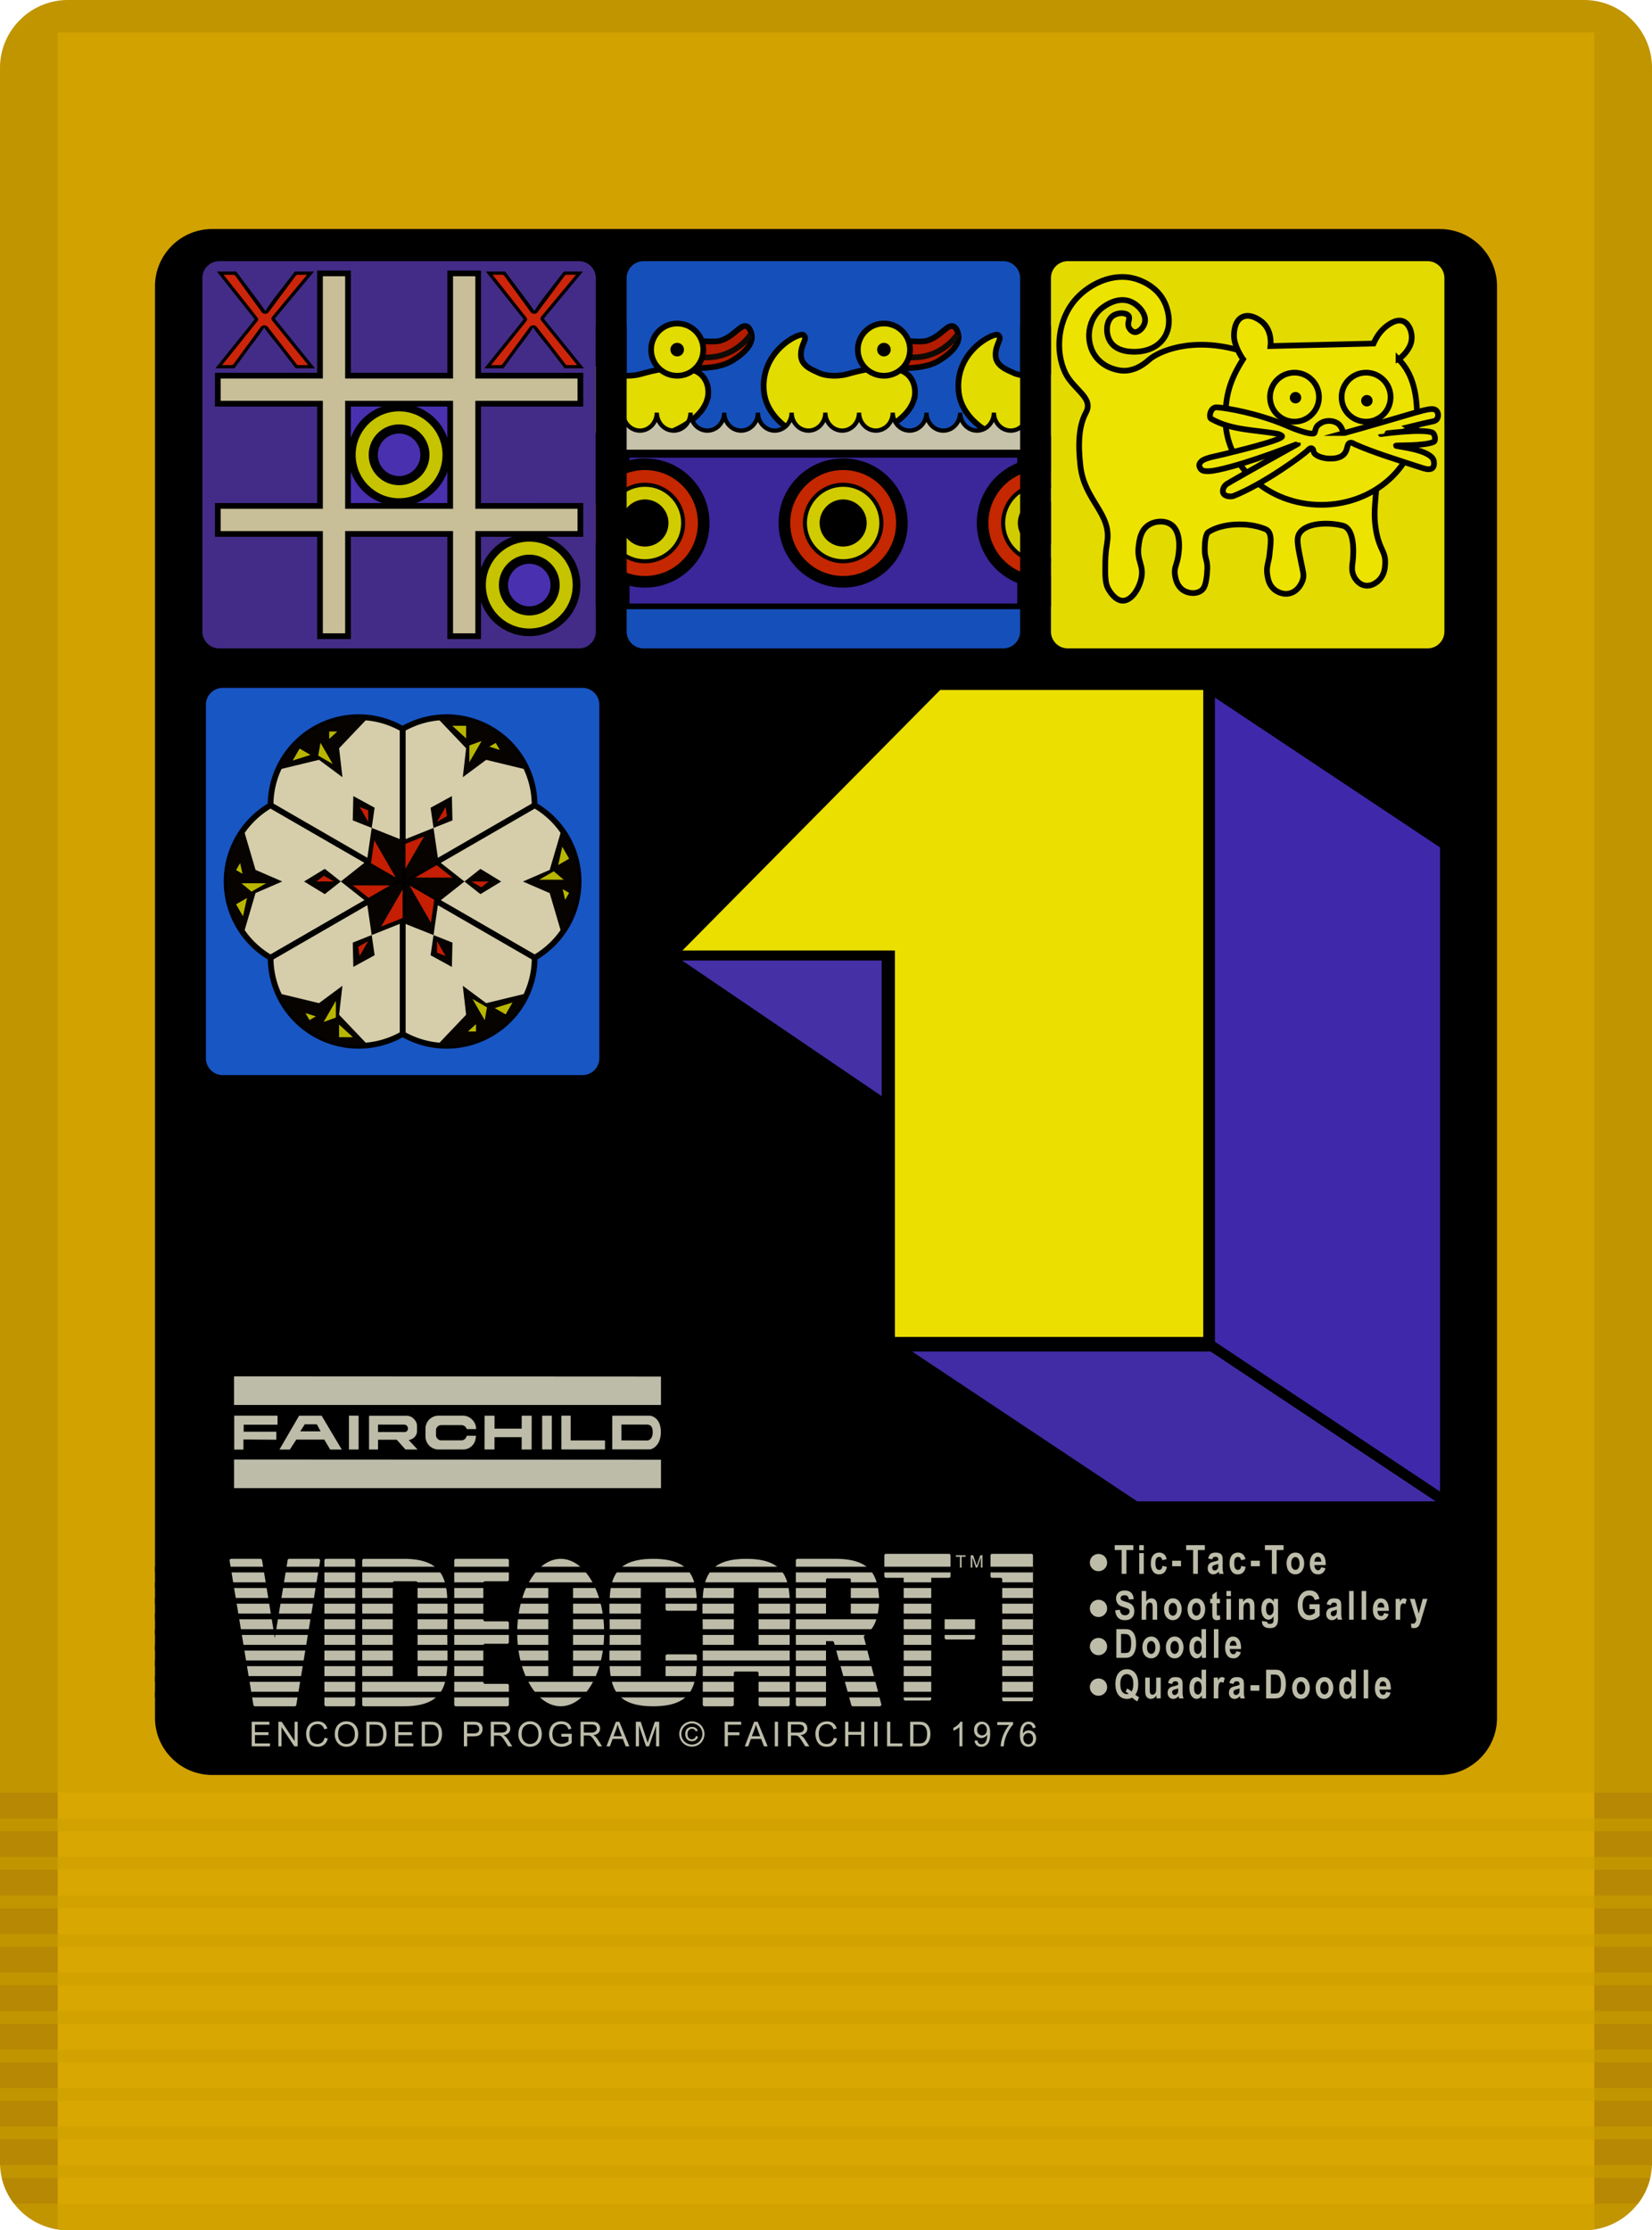 <svg xmlns="http://www.w3.org/2000/svg" viewBox="0 0 192.645 259.951"><path d="M1.642 256.851a7.956 7.956 0 0 0 4.88 2.975c.455.082.923.125 1.401.125h176.801c.478 0 .946-.043 1.401-.125 3.695-.665 6.522-3.909 6.522-7.78V7.904c0-4.347-3.565-7.904-7.922-7.904H7.922C3.565 0 0 3.557 0 7.904v244.143c0 .619.072 1.222.209 1.801a7.882 7.882 0 0 0 1.433 3.003z" fill="#c19500"/><path d="M184.519 259.951H8.127c-.476 0-.943-.043-1.397-.125V3.781h179.187v256.045a7.875 7.875 0 0 1-1.398.125z" fill="#d2a200"/><path d="M167.919 206.882H24.727c-3.659 0-6.652-2.994-6.652-6.652V33.347c0-3.659 2.994-6.652 6.652-6.652h143.192c3.659 0 6.652 2.994 6.652 6.652V200.23c0 3.659-2.994 6.652-6.652 6.652z"/><g fill="#d9a701"><path d="M6.729 208.94h179.187v3.003H6.729zM6.729 213.431h179.187v3.003H6.729zM6.729 217.922h179.187v3.003H6.729zM6.729 222.413h179.187v3.003H6.729zM6.729 226.903h179.187v3.003H6.729zM6.729 231.394h179.187v3.003H6.729zM6.729 235.885h179.187v3.003H6.729zM6.729 240.376h179.187v3.003H6.729zM6.729 244.867h179.187v3.003H6.729zM6.729 249.357h179.187v3.003H6.729zM6.729 253.848h179.187v3.003H6.729z"/></g><g fill="#b78804"><path d="M0 208.94h6.729v3.003H0zM0 213.431h6.729v3.003H0zM0 217.922h6.729v3.003H0zM0 222.413h6.729v3.003H0zM0 226.903h6.729v3.003H0zM0 231.394h6.729v3.003H0zM0 235.885h6.729v3.003H0zM0 240.376h6.729v3.003H0zM0 244.867h6.729v3.003H0zM0 249.357h6.729v3.003H0zM1.638 256.851h5.091v-3.003H.208a7.89 7.89 0 0 0 1.43 3.003zM185.916 208.94h6.729v3.003h-6.729zM185.916 213.431h6.729v3.003h-6.729zM185.916 217.922h6.729v3.003h-6.729zM185.916 222.413h6.729v3.003h-6.729zM185.916 226.903h6.729v3.003h-6.729zM185.916 231.394h6.729v3.003h-6.729zM185.916 235.885h6.729v3.003h-6.729zM185.916 240.376h6.729v3.003h-6.729zM185.916 244.867h6.729v3.003h-6.729zM185.916 249.357h6.729v3.003h-6.729zM191.007 256.851h-5.091v-3.003h6.521a7.89 7.89 0 0 1-1.43 3.003z"/></g><g fill="#bdbca9"><path d="M77.076 160.444v3.31H27.294v-3.337l49.782.027M28.387 167.777v1.178h-1.076l.003-3.955h5.051v1.057h-3.947l-.003.813h3.809v.935l-3.837-.028M40.694 168.946h1.125v-3.942h-1.125v3.942zM56.509 165.005l-.005 3.937h1.16l.005-1.431h3.165v1.436h1.16l.009-3.942h-1.165l-.005 1.513H57.67v-1.513h-1.161M65.463 165v3.942h5.089v-1.052h-4.005V165h-1.084M37.504 165.005h-2.622l-2.295 3.946h1.215l.75-1.16h3.265l.686 1.16h1.353l-2.352-3.946zm-2.49 1.824l.524-.822h1.408l.442.822h-2.374M47.484 167.831c.052 0-.049.005 0 0"/><path d="M47.659 167.845c.515-.072.967-.492.967-1.029v-.637c0-.591-.591-1.165-1.178-1.165h-4.413v3.933h1.049v-1.138h2.181l1.021 1.138h1.408l-1.035-1.102zm-.543-.93h-3.035v-.871h3.038c.25 0 .452.203.452.452 0 .252-.201.455-.455.419M55.525 166.567h-1.106a.64.64 0 0 0-.61-.465h-2.352a.613.613 0 0 0-.614.61v.555c0 .334.275.61.614.61h2.352a.616.616 0 0 0 .61-.533h1.075c0 .971-.668 1.603-1.517 1.603H51.15a1.527 1.527 0 0 1-1.535-1.517v-.912c0-.835.686-1.517 1.535-1.517h2.826c.849-.001 1.549.726 1.549 1.566M63.223 168.942h1.124v-3.933h-1.124v3.933zM75.812 165.005h-4.416v3.928h4.443s1.219-.244 1.224-2.018c.004-1.666-1.084-1.883-1.251-1.91zm-.316 2.889l-3.025-.009-.005-1.847H75.5c.271.05.605.099.614.889.005.949-.618.967-.618.967M77.08 170.138v3.31H27.297v-3.337l49.783.027"/></g><path fill="#4630a6" d="M79.541 111.95l23.275 15.808V111.95z"/><path fill="#ebdf00" d="M104.359 155.829h35.954V80.417h-30.671l-30.059 30.365h24.776z"/><path fill="#4028ab" d="M141.676 156.385V81.307l26.249 17.463v75.078z"/><path fill="#422ca5" d="M167.417 174.987l-26.25-17.462h-34.806l26.25 17.462z"/><path d="M67.93 125.308H25.97a1.966 1.966 0 0 1-1.96-1.96v-41.21c0-1.078.882-1.96 1.96-1.96h41.96c1.078 0 1.96.882 1.96 1.96v41.21a1.965 1.965 0 0 1-1.96 1.96z" fill="#1856c4"/><path d="M46.95 102.745l15.397-8.89a10.258 10.258 0 0 1 5.127 8.886c0 3.799-2.064 7.116-5.132 8.89l-15.392-8.886z" fill="#d6cdaa" stroke="#000" stroke-width=".667" stroke-miterlimit="10"/><path d="M65.489 108.808a10.212 10.212 0 0 0 1.984-6.067 10.21 10.21 0 0 0-1.983-6.064l-1.388 4.717-3.117 1.351 3.117 1.351 1.387 4.712z" fill="#060300"/><path fill="#b9b602" d="M65.097 100.82l.469-2.128.804 1.393zM62.879 102.534h2.858l-1.164-.978zM65.622 103.642l.275 1.245.47-.815z"/><path fill="#060300" d="M51.124 100.352l4.902 3.864 2.417-1.471-2.416-1.472-.002-.001-4.899 3.869-4.176-2.396 4.161-2.402"/><path fill="#c51e03" d="M50.636 100.617l2.12 1.671-5.006-.005zM56.133 103.416l.854-.671h-2.014z"/><path d="M46.95 102.743V84.964a10.257 10.257 0 0 1 10.259.003 10.26 10.26 0 0 1 5.133 8.89l-15.392 8.886z" fill="#d6cdaa" stroke="#000" stroke-width=".667" stroke-miterlimit="10"/><path d="M61.471 89.719a10.217 10.217 0 0 0-4.262-4.752 10.22 10.22 0 0 0-6.243-1.315l3.391 3.56-.389 3.375 2.729-2.024c-.001.001 4.773 1.156 4.774 1.156z" fill="#060300"/><path fill="#b9b602" d="M54.356 86.065l-1.608-1.47h1.608zM54.732 88.843l1.429-2.475-1.429.519zM57.063 87.021l1.216.385-.471-.815z"/><path fill="#060300" d="M46.965 97.932l5.797-2.313-.065-2.829-2.483 1.357-.002.001.901 6.177-4.163 2.418v-4.805"/><path fill="#c51e03" d="M46.95 98.487l2.507-1-2.507 4.333zM52.123 95.126l-.155-1.075-1.006 1.744z"/><path d="M46.95 102.745l15.397 8.89a10.255 10.255 0 0 1-5.132 8.883 10.259 10.259 0 0 1-10.265 0v-17.773z" fill="#d6cdaa" stroke="#000" stroke-width=".667" stroke-miterlimit="10"/><path d="M50.969 121.832c2.095.231 4.28-.18 6.246-1.315a10.203 10.203 0 0 0 4.26-4.75l-4.779 1.156-2.729-2.024.389 3.375-3.387 3.558z" fill="#060300"/><path fill="#b9b602" d="M57.691 117.498l2.077-.658-.804 1.394zM55.097 116.435l1.429 2.475.265-1.497zM55.51 119.364l-.942.86h.942z"/><path fill="#060300" d="M51.109 105.163l-.895 6.178 2.483 1.358.066-2.829v-.002l-5.8-2.309-.013-4.814 4.161 2.403"/><path fill="#c51e03" d="M50.636 104.873l-.387 2.671-2.499-4.337zM50.96 111.034l1.008.403-1.006-1.744z"/><path d="M46.95 102.74l-15.397 8.89a10.258 10.258 0 0 1-5.127-8.886c0-3.799 2.064-7.116 5.132-8.89l15.392 8.886z" fill="#d6cdaa" stroke="#000" stroke-width=".667" stroke-miterlimit="10"/><path d="M28.411 96.677a10.212 10.212 0 0 0-1.984 6.067c0 2.269.736 4.366 1.983 6.064l1.388-4.717 3.117-1.351-3.117-1.351-1.387-4.712z" fill="#060300"/><path fill="#b9b602" d="M28.803 104.665l-.469 2.128-.804-1.393zM31.021 102.951h-2.858l1.164.978zM28.278 101.843l-.275-1.245-.471.815z"/><path fill="#060300" d="M42.776 105.133l-4.902-3.864-2.417 1.471 2.416 1.472.002.001 4.899-3.869 4.176 2.396-4.161 2.403"/><path fill="#c51e03" d="M43.264 104.868l-2.12-1.671 5.006.005zM37.766 102.069l-.853.671h2.014z"/><g><path d="M46.95 102.742v17.779a10.257 10.257 0 0 1-10.259-.003 10.258 10.258 0 0 1-5.133-8.89l15.392-8.886z" fill="#d6cdaa" stroke="#000" stroke-width=".667" stroke-miterlimit="10"/><path d="M32.429 115.766a10.217 10.217 0 0 0 4.262 4.752 10.22 10.22 0 0 0 6.243 1.315l-3.391-3.56.389-3.375-2.729 2.024c.001-.001-4.773-1.156-4.774-1.156z" fill="#060300"/><path fill="#b9b602" d="M39.544 119.42l1.608 1.47h-1.608zM39.168 116.642l-1.429 2.475 1.429-.519zM36.837 118.464l-1.216-.385.471.815z"/><path fill="#060300" d="M46.935 107.553l-5.797 2.313.065 2.829 2.483-1.357.002-.001-.901-6.177 4.163-2.418v4.805"/><path fill="#c51e03" d="M46.95 106.998l-2.507 1 2.507-4.333zM41.777 110.359l.155 1.075 1.006-1.744z"/></g><g><path d="M46.95 102.74l-15.397-8.89a10.255 10.255 0 0 1 5.132-8.883 10.259 10.259 0 0 1 10.265 0v17.773z" fill="#d6cdaa" stroke="#000" stroke-width=".667" stroke-miterlimit="10"/><path d="M42.931 83.653c-2.095-.231-4.28.18-6.246 1.315a10.203 10.203 0 0 0-4.26 4.75l4.779-1.156 2.729 2.024-.389-3.375 3.387-3.558z" fill="#060300"/><path fill="#b9b602" d="M36.209 87.987l-2.077.658.804-1.393zM38.803 89.05l-1.429-2.475-.265 1.497zM38.39 86.121l.942-.86h-.942z"/><path fill="#060300" d="M42.791 100.322l.895-6.178-2.483-1.358-.066 2.829v.002l5.8 2.309.013 4.814-4.161-2.403"/><path fill="#c51e03" d="M43.264 100.612l.387-2.671 2.499 4.337zM42.939 94.451l-1.007-.403 1.006 1.744z"/></g><path d="M116.997 75.574h-41.96a1.966 1.966 0 0 1-1.96-1.96v-41.21c0-1.078.882-1.96 1.96-1.96h41.96c1.078 0 1.96.882 1.96 1.96v41.21c0 1.078-.882 1.96-1.96 1.96z" fill="#1550ba"/><g><path d="M106.583 46.576c.256-.856.137-2.006-.584-2.781-1.727-1.856-6.482-.385-7.174-.195-.902.248-2.34.316-3.337-.139-.855-.39-2.03-.834-2.086-2.002-.066-1.383.89-1.974.278-2.419-.448-.326-5.089 1.891-4.588 6.646.25 2.371 2.218 3.817 2.586 4.088 4.687 3.449 13.704.826 14.905-3.198z" fill="#e2dc00" stroke="#000" stroke-width=".667" stroke-miterlimit="10"/><path d="M105.137 42.873l.222-3.193c.355.068 2.051.203 2.642.056 1.611-.402 2.408-1.938 3.135-1.718.514.156.634 1.043.64 1.084.182 1.469-1.9 2.694-2.245 2.914-1.422.903-3.666.918-4.394.857z" fill="#b31c00" stroke="#020202" stroke-width=".667" stroke-miterlimit="10"/><path d="M105.221 41.515a5.9 5.9 0 0 0 1.912.11c2.57-.259 4.052-1.963 4.508-2.616" fill="none" stroke="#0f0a05" stroke-width=".667" stroke-miterlimit="10"/><circle cx="103.077" cy="40.751" r="3.045" fill="#e2dc00" stroke="#000" stroke-width=".667" stroke-miterlimit="10"/><circle cx="103.077" cy="40.751" r=".792"/></g><g><path d="M129.284 46.576c.256-.856.137-2.006-.584-2.781-1.727-1.856-6.482-.385-7.174-.195-.902.248-2.34.316-3.337-.139-.855-.39-2.03-.834-2.086-2.002-.066-1.383.89-1.974.278-2.419-.448-.326-5.089 1.891-4.588 6.646.25 2.371 2.219 3.817 2.586 4.088 4.687 3.449 13.704.826 14.905-3.198z" fill="#e2dc00" stroke="#000" stroke-width=".667" stroke-miterlimit="10"/><path d="M127.838 42.873l.222-3.193c.355.068 2.051.203 2.642.056 1.611-.402 2.408-1.938 3.135-1.718.514.156.634 1.043.64 1.084.182 1.469-1.9 2.694-2.245 2.914-1.422.903-3.666.918-4.394.857z" fill="#b31c00" stroke="#020202" stroke-width=".667" stroke-miterlimit="10"/><path d="M127.922 41.515a5.9 5.9 0 0 0 1.912.11c2.57-.259 4.052-1.963 4.508-2.616" fill="none" stroke="#0f0a05" stroke-width=".667" stroke-miterlimit="10"/><circle cx="125.778" cy="40.751" r="3.045" fill="#e2dc00" stroke="#000" stroke-width=".667" stroke-miterlimit="10"/><circle cx="125.778" cy="40.751" r=".792"/></g><g><path d="M82.475 46.576c.256-.856.137-2.006-.584-2.781-1.727-1.856-6.482-.385-7.174-.195-.902.248-2.34.316-3.337-.139-.855-.39-2.03-.834-2.086-2.002-.066-1.383.89-1.974.278-2.419-.448-.326-5.089 1.891-4.588 6.646.25 2.371 2.218 3.817 2.586 4.088 4.687 3.449 13.703.826 14.905-3.198z" fill="#e2dc00" stroke="#000" stroke-width=".667" stroke-miterlimit="10"/><path d="M81.029 42.873l.222-3.193c.355.068 2.051.203 2.642.056 1.611-.402 2.408-1.938 3.135-1.718.514.156.634 1.043.64 1.084.182 1.469-1.9 2.694-2.245 2.914-1.422.903-3.667.918-4.394.857z" fill="#b31c00" stroke="#020202" stroke-width=".667" stroke-miterlimit="10"/><path d="M81.113 41.515a5.9 5.9 0 0 0 1.912.11c2.57-.259 4.052-1.963 4.508-2.616" fill="none" stroke="#0f0a05" stroke-width=".667" stroke-miterlimit="10"/><circle cx="78.969" cy="40.751" r="3.045" fill="#e2dc00" stroke="#000" stroke-width=".667" stroke-miterlimit="10"/><circle cx="78.969" cy="40.751" r=".792"/></g><path d="M119.831 48.092c0 1.159-.88 2.099-1.965 2.099s-1.965-.94-1.966-2.099c0 1.159-.88 2.099-1.965 2.099s-1.965-.94-1.966-2.099c0 1.159-.88 2.099-1.965 2.099s-1.965-.94-1.966-2.099c0 1.159-.88 2.099-1.965 2.099s-1.965-.94-1.966-2.099c0 1.159-.88 2.099-1.965 2.099s-1.965-.94-1.966-2.099c0 1.159-.88 2.099-1.965 2.099s-1.965-.94-1.966-2.099c0 1.159-.88 2.099-1.965 2.099s-1.965-.94-1.966-2.099c0 1.159-.88 2.099-1.965 2.099s-1.965-.94-1.966-2.099c0 1.159-.88 2.099-1.965 2.099s-1.965-.94-1.966-2.099c0 1.159-.88 2.099-1.965 2.099s-1.965-.94-1.966-2.099c0 1.159-.88 2.099-1.965 2.099s-1.965-.94-1.965-2.099c0 1.159-.88 2.099-1.965 2.099s-1.965-.94-1.965-2.099v4.574h47.171v-4.574z" fill="#c7c3aa" stroke="#000" stroke-width=".5" stroke-miterlimit="10"/><path fill="#3b269a" stroke="#000" stroke-width=".667" stroke-miterlimit="10" d="M73.076 53.009h45.881v17.664H73.076z"/><g><circle cx="98.323" cy="60.959" r="7.529"/><circle cx="98.323" cy="60.959" r="6.174" fill="#c52700"/><circle cx="98.323" cy="60.959" r="4.692"/><circle cx="98.323" cy="60.959" r="4.223" fill="#d1cc00"/><circle cx="98.323" cy="60.959" r="2.745"/></g><g><circle cx="121.437" cy="60.959" r="7.529"/><circle cx="121.437" cy="60.959" r="6.174" fill="#c52700"/><circle cx="121.437" cy="60.959" r="4.692"/><circle cx="121.437" cy="60.959" r="4.223" fill="#d1cc00"/><circle cx="121.437" cy="60.959" r="2.745"/></g><g><circle cx="75.208" cy="60.959" r="7.529"/><circle cx="75.208" cy="60.959" r="6.174" fill="#c52700"/><circle cx="75.208" cy="60.959" r="4.692"/><circle cx="75.208" cy="60.959" r="4.223" fill="#d1cc00"/><circle cx="75.208" cy="60.959" r="2.745"/></g><g><path d="M67.519 75.574h-41.96a1.966 1.966 0 0 1-1.96-1.96v-41.21c0-1.078.882-1.96 1.96-1.96h41.96c1.078 0 1.96.882 1.96 1.96v41.21c0 1.078-.882 1.96-1.96 1.96z" fill="#432c88"/><path fill="#c8be97" stroke="#000" stroke-width=".667" stroke-miterlimit="10" d="M40.581 62.234h11.916v11.915h3.267V62.234h11.915v-3.267H55.764V47.051h11.915v-3.267H55.764V31.869h-3.267v11.915H40.581V31.869h-3.267v11.915H25.399v3.267h11.915v11.916H25.399v3.267h11.915v11.915h3.267z"/><path fill="#4930af" stroke="#000" stroke-width=".667" stroke-miterlimit="10" d="M40.581 47.051h11.916v11.916H40.581z"/><circle cx="46.539" cy="53.009" r="5.958"/><circle cx="46.539" cy="53.009" r="5.064" fill="#c6c300"/><circle cx="46.539" cy="53.009" r="3.545"/><circle cx="46.539" cy="53.009" r="2.481" fill="#4930af"/><circle cx="61.721" cy="68.191" r="5.958"/><circle cx="61.721" cy="68.191" r="5.064" fill="#c6c300"/><circle cx="61.721" cy="68.191" r="3.545"/><circle cx="61.721" cy="68.191" r="2.481" fill="#4930af"/><path d="M34.479 42.934l-1.918-2.496c-.781-.955-1.272-1.574-1.74-2.228h-.045c-.424.653-.848 1.256-1.629 2.245l-1.807 2.479h-2.23l4.595-5.712-4.417-5.578h2.253l1.985 2.646c.558.737.981 1.307 1.383 1.91h.067c.424-.67.803-1.189 1.361-1.91l2.052-2.646h2.231l-4.573 5.494 4.685 5.796h-2.253z"/><path d="M34.562 42.422L31.25 38.13a.54.54 0 0 0-.862.01l-3.138 4.276a.342.342 0 0 1-.276.14H25.9l4.118-5.119a.341.341 0 0 0 .002-.426l-3.95-4.988h1.108a.34.34 0 0 1 .276.141l3.051 4.199a.52.52 0 0 0 .837.005l3.13-4.207a.34.34 0 0 1 .274-.138h1.066l-4.076 4.897a.34.34 0 0 0-.003.433l4.206 5.203h-1.107a.346.346 0 0 1-.27-.134z" fill="#cc250b"/><g><path d="M65.845 42.934l-1.918-2.496c-.781-.955-1.272-1.574-1.74-2.228h-.045c-.424.653-.848 1.256-1.629 2.245l-1.807 2.479h-2.231l4.595-5.712-4.417-5.578h2.253l1.985 2.646c.558.737.981 1.307 1.383 1.91h.067c.424-.67.803-1.189 1.361-1.91l2.052-2.646h2.231l-4.573 5.494 4.685 5.796h-2.252z"/><path d="M65.929 42.422l-3.312-4.293a.54.54 0 0 0-.862.01l-3.138 4.276a.342.342 0 0 1-.276.14h-1.075l4.118-5.119a.341.341 0 0 0 .002-.426l-3.95-4.988h1.108a.34.34 0 0 1 .276.141l3.051 4.199a.52.52 0 0 0 .837.005l3.13-4.207a.34.34 0 0 1 .274-.138h1.066l-4.076 4.897a.34.34 0 0 0-.003.433l4.206 5.203h-1.107a.339.339 0 0 1-.269-.133z" fill="#cc250b"/></g></g><path d="M166.475 75.574h-41.96a1.966 1.966 0 0 1-1.96-1.96v-41.21c0-1.078.882-1.96 1.96-1.96h41.96c1.078 0 1.96.882 1.96 1.96v41.21c0 1.078-.882 1.96-1.96 1.96z" fill="#e3db00"/><path d="M69.479 37.996h3.597v32.676h-3.597zM118.957 37.996h3.597v32.676h-3.597z"/><path d="M160.556 56.539c-.069.391-.225 2.278-.249 2.912-.05 1.327.144 2.354.222 2.725.413 1.962 1.039 2.101 1.001 3.448-.013.461-.049 1.3-.667 1.946-.107.112-.811.848-1.724.667-.841-.166-1.22-.984-1.279-1.112-.3-.648-.165-1.237-.111-1.724.144-1.299.135-3.755-1.112-4.115-1.251-.362-4.227-.528-5.116.89-.399.636-.141 1.605.222 3.448.192.975.362 1.386.167 2.002-.031.096-.446 1.336-1.613 1.557-.921.174-1.624-.414-1.724-.501-.574-.496-.699-1.159-.779-1.613-.193-1.106.21-1.53.278-2.725.034-.6.426-2.285-.501-2.669-2.076-.862-5.045-.695-6.646.334-.405.261-.432 1.506-.437 1.979-.013 1.098.342 1.334.298 2.303-.086 1.874-.388 2.32-.723 2.558-.554.394-1.347.328-1.891.056-1.014-.508-1.139-1.724-1.168-2.002-.073-.712.166-.993.334-1.78.072-.337.599-2.971-.723-3.949-.74-.547-1.941-.489-2.725.056-.88.611-1.02 1.684-1.112 2.391-.232 1.776.595 2.192.334 3.67-.225 1.27-1.147 2.724-2.169 2.725-.879.001-1.516-1.074-1.613-1.223-.344-.535-.453-1.123-.445-2.447.007-1.215.011-1.822.222-3.114.556-3.395-2.64-4.838-3.114-8.898-.32-2.739-.153-4.783.639-6.243.946-1.742-1.465-2.657-2.419-4.658-1.179-2.472-.943-6.255 1.39-8.731 1.455-1.545 4.084-2.96 6.729-2.225.476.132 2.665.81 3.559 2.947.121.29.996 2.379-.222 4.06-.993 1.37-2.659 1.479-3.003 1.502-.405.027-2.411.158-3.226-1.224-.536-.91-.486-2.357.334-2.947.594-.429 1.578-.397 1.835 0 .23.353-.232.82.056 1.39.01.02.231.443.612.501.511.076 1.09-.54 1.223-1.112.218-.935-.683-2.043-1.668-2.447-1.725-.708-3.453.847-3.559.945-1.175 1.089-1.268 2.537-1.279 2.892-.016.487.031 1.678.89 2.725.768.935 1.756 1.232 2.113 1.335.163.047.601.169 1.112.167 1.505-.006 2.665-1.091 2.948-1.335 1.001-.861 4.866-2.697 10.594-1.001l15.905 15.664z" fill="#ede300" stroke="#000" stroke-width=".667" stroke-miterlimit="10"/><path d="M163.087 41.866c1.803 1.782 2.169 4.338 2.169 6.935 0 5.544-5.005 10.038-11.178 10.038-6.174 0-11.178-4.494-11.178-10.038 0-2.69.509-4.493 2.058-6.935-.215-.273-1.055-1.642-1.057-2.7-.001-.31-.003-1.73.959-2.211 1.063-.53 2.321.575 2.377.626 1.12 1.011.941 2.572.918 2.753l12.013-.292c.213-.471.682-1.436 1.627-2.106.525-.373 1.147-.709 1.752-.521.835.259 1.319 1.617.959 2.669-.327.952-1.238 1.708-1.419 1.782z" fill="#ede300" stroke="#000" stroke-width=".667" stroke-miterlimit="10"/><circle cx="159.303" cy="46.29" r="2.857" fill="#ede300" stroke="#000" stroke-width=".667" stroke-miterlimit="10"/><circle cx="150.954" cy="46.29" r="2.857" fill="#ede300" stroke="#000" stroke-width=".667" stroke-miterlimit="10"/><circle cx="151.074" cy="46.352" r=".667"/><circle cx="159.395" cy="46.707" r=".667"/><path d="M156.789 50.469c-.204.057-.236-.7-.751-1.084-.59-.441-1.438-.387-1.923-.118-.685.38-.633.609-.817 1.172-.11.338-1.737-.22-2.391-.471-.528-.202-1.223-.541-2.27-.915-3.36-1.2-6.382-1.582-6.786-1.577-.728.009-.914 1.166-.62 1.335 2.387 1.376 5.333 1.293 7.773 1.759.156.03.487.184.507.274.099.462-6.026 1.907-6.778 2.096-.646.162-1.38.305-1.585.365-.792.229-1.001.386-1.137.553-.237.291-.192.489-.01.782.286.462 1.407.26 2.127.104 3.74-.809 9.205-3.044 9.225-3.01.005.008-.32.181-1.102.616-3.701 2.054-7.043 3.96-7.195 4.066-.458.318-.51.851-.406 1.071.194.408.923.427 1.189.323 3.42-1.335 8.209-4.81 8.71-5.367.039-.043.284-.329.507-.139.081.069.099.223.125.334.118.505 1.117.798 1.835.813.337.007 1.285.027 1.773-.584.397-.497.259-1.124.626-1.251.233-.081.48.121.584.167 2.141.952 4.908 1.8 7.842 2.753.175.057.732.256 1.068.102.329-.151.355-.566.287-.915-.261-1.344-4.437-1.678-4.421-1.773.015-.087 3.239.063 4.4-.438.301-.13.16-.974-.153-1.098-1.21-.48-6 .175-5.999.181.001.006 4.57-1.199 6.09-1.481.056-.01.324-.096.429-.229.247-.313.218-.918-.172-1.126-.65-.348-2.128.361-10.581 2.71z" fill="#ede300" stroke="#000" stroke-width=".667" stroke-miterlimit="10"/><g fill="#bdbca9"><path d="M29.352 203.546v-2.866h2.064v.338H29.73v.878h1.579v.336H29.73v.976h1.753v.338h-2.131zM32.463 203.546v-2.866h.388l1.5 2.25v-2.25h.362v2.866h-.388l-1.5-2.252v2.252h-.362zM37.847 202.541l.378.096c-.079.312-.222.549-.427.712a1.173 1.173 0 0 1-.755.246c-.308 0-.558-.063-.751-.188a1.172 1.172 0 0 1-.44-.547 1.952 1.952 0 0 1-.151-.768c0-.298.057-.559.17-.781.114-.222.275-.391.485-.507.21-.115.44-.173.692-.173.286 0 .526.073.721.219.195.146.33.351.407.616l-.372.088c-.066-.209-.162-.36-.288-.456s-.284-.143-.475-.143a.924.924 0 0 0-.55.158.845.845 0 0 0-.311.425 1.72 1.72 0 0 0-.09.551c0 .244.035.457.106.638.071.182.181.318.33.408s.311.135.485.135a.805.805 0 0 0 .537-.184c.148-.122.247-.304.299-.545zM39.038 202.15c0-.476.127-.848.382-1.117.254-.269.583-.404.985-.404.264 0 .501.063.713.19s.373.303.484.529c.111.227.167.483.167.77 0 .291-.058.551-.175.78a1.199 1.199 0 0 1-.497.521 1.412 1.412 0 0 1-.693.177c-.269 0-.509-.065-.721-.196a1.25 1.25 0 0 1-.481-.534 1.616 1.616 0 0 1-.164-.716zm.389.006c0 .345.093.618.278.817a.91.91 0 0 0 .696.298c.284 0 .518-.1.702-.301s.276-.486.276-.854c0-.233-.039-.437-.118-.611a.906.906 0 0 0-.345-.404.93.93 0 0 0-.509-.144.965.965 0 0 0-.69.277c-.193.182-.29.49-.29.922zM42.718 203.546v-2.866h.983a2.4 2.4 0 0 1 .508.041.97.97 0 0 1 .419.205c.151.128.263.291.338.49.075.199.112.426.112.681 0 .218-.025.411-.076.579a1.425 1.425 0 0 1-.195.418c-.079.11-.166.197-.26.259a1.05 1.05 0 0 1-.341.144 1.917 1.917 0 0 1-.459.049h-1.029zm.378-.339h.61c.188 0 .336-.018.443-.053a.633.633 0 0 0 .256-.149.903.903 0 0 0 .209-.362c.05-.152.075-.336.075-.553 0-.3-.049-.53-.147-.691a.743.743 0 0 0-.357-.324c-.101-.039-.264-.059-.489-.059h-.6v2.191zM46.068 203.546v-2.866h2.064v.338h-1.686v.878h1.579v.336h-1.579v.976h1.753v.338h-2.131zM49.183 203.546v-2.866h.983a2.4 2.4 0 0 1 .508.041.97.97 0 0 1 .419.205c.151.128.263.291.338.49s.112.426.112.681c0 .218-.025.411-.076.579a1.425 1.425 0 0 1-.195.418c-.079.11-.166.197-.26.259a1.05 1.05 0 0 1-.341.144 1.917 1.917 0 0 1-.459.049h-1.029zm.378-.339h.61c.188 0 .336-.018.443-.053a.633.633 0 0 0 .256-.149.903.903 0 0 0 .209-.362c.05-.152.075-.336.075-.553 0-.3-.049-.53-.147-.691a.743.743 0 0 0-.357-.324c-.101-.039-.264-.059-.489-.059h-.6v2.191zM54.097 203.546v-2.866h1.077c.19 0 .334.009.434.027.14.023.258.068.352.134.095.066.171.158.229.276s.087.249.087.391c0 .244-.077.45-.232.619-.154.169-.434.253-.837.253h-.732v1.165h-.378zm.378-1.504h.738c.244 0 .417-.046.52-.137a.487.487 0 0 0 .154-.385c0-.12-.03-.222-.091-.308a.422.422 0 0 0-.239-.169 1.612 1.612 0 0 0-.352-.025h-.73v1.024zM57.226 203.546v-2.866h1.266c.254 0 .448.026.58.077.132.052.238.143.317.273s.119.274.119.432c0 .203-.066.375-.197.514s-.334.228-.608.266c.1.048.176.096.228.143.11.102.215.229.314.381l.497.78h-.475l-.378-.596a5.1 5.1 0 0 0-.273-.395.86.86 0 0 0-.192-.192.567.567 0 0 0-.172-.076 1.135 1.135 0 0 0-.21-.014h-.438v1.273h-.378zm.378-1.602h.812c.173 0 .308-.018.405-.054a.43.43 0 0 0 .222-.172.46.46 0 0 0 .076-.257.426.426 0 0 0-.147-.334c-.098-.087-.253-.131-.464-.131h-.904v.948zM60.448 202.15c0-.476.127-.848.382-1.117.254-.269.583-.404.985-.404.264 0 .501.063.713.19s.373.303.484.529c.111.227.167.483.167.77 0 .291-.058.551-.175.78a1.199 1.199 0 0 1-.497.521 1.412 1.412 0 0 1-.693.177c-.269 0-.509-.065-.721-.196a1.25 1.25 0 0 1-.481-.534 1.616 1.616 0 0 1-.164-.716zm.389.006c0 .345.092.618.278.817s.417.298.696.298c.284 0 .518-.1.702-.301s.276-.486.276-.854c0-.233-.039-.437-.118-.611a.906.906 0 0 0-.345-.404.93.93 0 0 0-.509-.144c-.267 0-.498.093-.69.277s-.29.49-.29.922zM65.463 202.421v-.336l1.209-.002v1.064a2.105 2.105 0 0 1-.574.335c-.197.075-.4.113-.608.113-.28 0-.535-.06-.764-.181-.229-.121-.402-.295-.519-.523s-.175-.483-.175-.764c0-.279.058-.539.174-.781s.283-.422.501-.539.469-.176.754-.176c.206 0 .393.034.56.101.167.067.298.16.392.28s.167.276.216.469l-.341.094a1.051 1.051 0 0 0-.16-.344.665.665 0 0 0-.273-.201.998.998 0 0 0-.393-.075c-.173 0-.322.027-.448.079a.838.838 0 0 0-.305.209 1.013 1.013 0 0 0-.18.283 1.5 1.5 0 0 0-.109.577c0 .255.044.469.131.641a.84.84 0 0 0 .383.383c.167.083.345.125.534.125.164 0 .323-.031.479-.095a1.21 1.21 0 0 0 .354-.202v-.534h-.838zM67.698 203.546v-2.866h1.266c.254 0 .448.026.58.077.132.052.238.143.317.273s.119.274.119.432c0 .203-.066.375-.197.514s-.334.228-.608.266c.1.048.176.096.228.143.11.102.215.229.314.381l.497.78h-.475l-.378-.596a5.1 5.1 0 0 0-.273-.395.86.86 0 0 0-.192-.192.567.567 0 0 0-.172-.076 1.135 1.135 0 0 0-.21-.014h-.438v1.273h-.378zm.378-1.602h.812c.173 0 .308-.018.405-.054a.43.43 0 0 0 .222-.172.46.46 0 0 0 .076-.257.426.426 0 0 0-.147-.334c-.098-.087-.253-.131-.464-.131h-.904v.948zM70.722 203.546l1.096-2.866h.407l1.168 2.866h-.43l-.333-.868h-1.194l-.314.868h-.4zm.823-1.177h.968l-.298-.794a8.25 8.25 0 0 1-.203-.594 3.63 3.63 0 0 1-.154.547l-.313.841zM74.146 203.546v-2.866h.569l.676 2.029c.062.189.108.33.136.424.032-.104.083-.257.152-.459l.684-1.994h.508v2.866h-.364v-2.399l-.83 2.399h-.341l-.826-2.44v2.44h-.364zM80.682 200.631c.247 0 .488.063.722.191.235.126.418.309.549.545.131.237.197.484.197.74a1.5 1.5 0 0 1-.194.733c-.129.235-.31.417-.543.547a1.48 1.48 0 0 1-1.462 0 1.376 1.376 0 0 1-.544-.547 1.493 1.493 0 0 1-.195-.733c0-.257.066-.503.198-.74.132-.236.315-.418.55-.545.235-.128.476-.191.722-.191zm0 .244c-.206 0-.407.053-.603.159a1.15 1.15 0 0 0-.459.456 1.25 1.25 0 0 0-.166.617c0 .212.054.416.163.611.108.195.26.347.455.455a1.223 1.223 0 0 0 1.22 0c.195-.108.346-.26.454-.455.108-.195.162-.399.162-.611 0-.214-.055-.42-.165-.617a1.138 1.138 0 0 0-.459-.456 1.252 1.252 0 0 0-.602-.159zm.471 1.47l.24.07a.675.675 0 0 1-.248.39.73.73 0 0 1-.461.146c-.229 0-.414-.074-.557-.223s-.214-.355-.214-.618c0-.172.032-.322.097-.448a.651.651 0 0 1 .278-.288.861.861 0 0 1 .412-.096c.173 0 .316.042.43.124a.624.624 0 0 1 .234.338l-.232.057a.478.478 0 0 0-.172-.222.47.47 0 0 0-.268-.077.476.476 0 0 0-.369.16c-.097.107-.145.26-.145.459s.046.351.137.453c.092.102.21.153.355.153a.492.492 0 0 0 .308-.102.475.475 0 0 0 .175-.276zM84.505 203.546v-2.866h1.926v.338h-1.548v.888h1.34v.338h-1.34v1.302h-.378zM86.851 203.546l1.096-2.866h.407l1.168 2.866h-.43l-.333-.868h-1.194l-.314.868h-.4zm.824-1.177h.968l-.298-.794a8.25 8.25 0 0 1-.203-.594 3.63 3.63 0 0 1-.154.547l-.313.841zM90.351 203.546v-2.866h.378v2.866h-.378zM91.864 203.546v-2.866h1.266c.254 0 .448.026.58.077a.64.64 0 0 1 .317.273c.079.13.119.274.119.432a.723.723 0 0 1-.197.514c-.131.139-.334.228-.608.266.1.048.176.096.228.143.11.102.215.229.314.381l.497.78h-.475l-.378-.596a5.1 5.1 0 0 0-.273-.395c-.071-.091-.135-.155-.192-.192s-.114-.062-.172-.076a1.135 1.135 0 0 0-.21-.014h-.438v1.273h-.378zm.378-1.602h.812c.173 0 .308-.018.405-.054a.43.43 0 0 0 .222-.172.46.46 0 0 0 .076-.257.426.426 0 0 0-.147-.334c-.098-.087-.253-.131-.464-.131h-.904v.948zM97.237 202.541l.378.096c-.079.312-.221.549-.427.712a1.175 1.175 0 0 1-.755.246c-.307 0-.558-.063-.75-.188s-.339-.308-.44-.547-.151-.495-.151-.768c0-.298.057-.559.17-.781.114-.222.275-.391.485-.507.21-.115.44-.173.692-.173.286 0 .526.073.721.219.195.146.33.351.407.616l-.372.088c-.066-.209-.162-.36-.288-.456a.766.766 0 0 0-.475-.143c-.219 0-.402.053-.55.158s-.251.248-.311.425a1.72 1.72 0 0 0-.09.551c0 .244.035.457.106.638.071.182.181.318.33.408s.311.135.485.135a.805.805 0 0 0 .537-.184c.147-.122.246-.304.298-.545zM98.555 203.546v-2.866h.378v1.177h1.484v-1.177h.378v2.866h-.378v-1.351h-1.484v1.351h-.378zM101.95 203.546v-2.866h.378v2.866h-.378zM103.441 203.546v-2.866h.378v2.528h1.406v.338h-1.784zM106.138 203.546v-2.866h.983a2.4 2.4 0 0 1 .508.041.97.97 0 0 1 .419.205c.151.128.263.291.338.49.074.199.112.426.112.681 0 .218-.025.411-.076.579a1.425 1.425 0 0 1-.195.418c-.079.11-.166.197-.26.259a1.054 1.054 0 0 1-.34.144 1.923 1.923 0 0 1-.459.049h-1.03zm.378-.339h.61c.188 0 .336-.018.443-.053a.64.64 0 0 0 .256-.149.903.903 0 0 0 .209-.362c.05-.152.075-.336.075-.553 0-.3-.049-.53-.147-.691a.745.745 0 0 0-.358-.324c-.101-.039-.264-.059-.489-.059h-.6v2.191zM112.229 203.546h-.351v-2.243a1.752 1.752 0 0 1-.332.242c-.138.081-.26.141-.369.182v-.34c.196-.093.367-.205.514-.336a1.32 1.32 0 0 0 .312-.383h.226v2.878zM113.642 202.883l.337-.031c.029.159.083.274.164.346.08.072.184.108.31.108a.535.535 0 0 0 .283-.074.604.604 0 0 0 .2-.199c.052-.082.095-.194.13-.335.035-.141.053-.284.053-.43l-.002-.07a.794.794 0 0 1-.288.272.775.775 0 0 1-.394.105c-.236 0-.436-.086-.6-.258s-.245-.399-.245-.68c0-.291.085-.525.256-.702a.852.852 0 0 1 .641-.266c.186 0 .356.05.509.151.154.1.271.243.351.429.08.185.12.454.12.806 0 .366-.04.658-.119.875a1.027 1.027 0 0 1-.353.495.916.916 0 0 1-.55.17.795.795 0 0 1-.547-.187c-.142-.124-.227-.3-.256-.525zm1.436-1.265c0-.202-.054-.362-.16-.481a.503.503 0 0 0-.387-.178.533.533 0 0 0-.407.192.71.71 0 0 0-.173.497c0 .182.055.331.165.445a.54.54 0 0 0 .406.171.523.523 0 0 0 .401-.171c.102-.115.155-.273.155-.475zM116.294 201.055v-.338h1.848v.274a3.869 3.869 0 0 0-.54.774 4.685 4.685 0 0 0-.414.993c-.07.24-.115.502-.134.788h-.36c.004-.225.048-.498.132-.817.084-.319.205-.627.364-.924.157-.296.325-.546.503-.749h-1.399zM120.77 201.381l-.349.027a.661.661 0 0 0-.132-.301.466.466 0 0 0-.351-.151.476.476 0 0 0-.294.094.81.81 0 0 0-.261.354c-.064.155-.097.376-.099.663a.807.807 0 0 1 .694-.381c.234 0 .432.087.597.259.164.173.246.396.246.67 0 .18-.039.347-.116.502a.853.853 0 0 1-.318.355.868.868 0 0 1-.46.123.898.898 0 0 1-.715-.324c-.184-.215-.277-.571-.277-1.066 0-.554.102-.957.306-1.208a.877.877 0 0 1 .719-.328c.225 0 .408.063.552.19a.802.802 0 0 1 .258.522zm-1.431 1.236a.81.81 0 0 0 .077.348.57.57 0 0 0 .216.254.536.536 0 0 0 .29.087c.148 0 .275-.06.382-.18s.16-.283.16-.489c0-.198-.053-.354-.158-.469a.521.521 0 0 0-.397-.171.54.54 0 0 0-.403.171.615.615 0 0 0-.167.449z"/></g><g fill="#bdbca9"><path d="M34.554 198.712l2.772-16.797a.195.195 0 0 0-.191-.226h-3.402a.193.193 0 0 0-.191.162l-1.496 9.097h.009l-1.496-9.097a.193.193 0 0 0-.191-.162h-3.402a.193.193 0 0 0-.191.226l2.772 16.797a.193.193 0 0 0 .191.162h4.625a.195.195 0 0 0 .191-.162zM41.22 198.874h-3.191a.198.198 0 0 1-.198-.198v-16.789c0-.109.089-.198.198-.198h3.191c.109 0 .198.089.198.198v16.789a.198.198 0 0 1-.198.198zM56.364 198.874h-3.2a.192.192 0 0 1-.193-.193v-16.799c0-.107.086-.193.193-.193h5.982c.107 0 .193.086.193.193v2.228a.192.192 0 0 1-.193.193h-2.59a.192.192 0 0 0-.193.193v4.286c0 .107.086.193.193.193h2.59c.107 0 .193.086.193.193v2.228a.192.192 0 0 1-.193.193h-2.59a.192.192 0 0 0-.193.193v4.286c0 .107.086.193.193.193h2.59c.107 0 .193.086.193.193v2.228a.192.192 0 0 1-.193.193h-2.782z"/><ellipse cx="65.383" cy="190.282" rx="5.068" ry="8.592"/><path d="M77.806 192.826h3.268c.106 0 .193.088.193.194.004 3.403-.455 5.854-5.099 5.854-5.819 0-5.068-3.847-5.068-8.592s-.751-8.592 5.068-8.592c4.645 0 5.103 2.451 5.099 5.854a.195.195 0 0 1-.193.194h-3.268a.192.192 0 0 1-.192-.192v-2.688a.192.192 0 0 0-.192-.192h-2.508a.192.192 0 0 0-.192.192v10.85c0 .106.086.192.192.192h2.508a.192.192 0 0 0 .192-.192v-2.688c0-.108.086-.194.192-.194zM82.143 198.874h3.236a.193.193 0 0 0 .193-.193v-3.66c0-.106.086-.193.193-.193h2.506c.106 0 .193.086.193.193v3.66c0 .107.086.193.193.193h3.236a.193.193 0 0 0 .193-.193v-8.399c0-4.745.751-8.592-5.068-8.592s-5.068 3.847-5.068 8.592v8.399c0 .107.087.193.193.193zM108.592 183.9v14.108a.198.198 0 0 1-.198.198h-2.815a.198.198 0 0 1-.198-.198V183.9h-2.054a.198.198 0 0 1-.198-.198v-2.398c0-.109.089-.198.198-.198h7.32c.109 0 .198.089.198.198v2.398a.198.198 0 0 1-.198.198h-2.055zM42.239 181.884v16.795c0 .107.087.195.195.195h4.655c5.819 0 5.068-3.847 5.068-8.592s.751-8.592-5.068-8.592h-4.655a.194.194 0 0 0-.195.194zM99.463 198.874h3.111c.13 0 .224-.122.192-.248l-2.024-7.809a.195.195 0 0 1 .086-.211c1.278-.826 1.622-2.271 1.696-4.067v-.023c-.118-2.858-.919-4.827-5.081-4.827h-4.439a.198.198 0 0 0-.198.198v16.788c0 .109.089.198.198.198h3.121a.198.198 0 0 0 .198-.198v-7.393h.739c.089 0 .167.059.191.145l2.019 7.301a.197.197 0 0 0 .191.146zM116.872 181.106h-1.175a.187.187 0 0 0-.187.187v2.42c0 .103.084.187.187.187h.988c.103 0 .187.084.187.187v14.016c0 .103.084.187.187.187h3.213a.187.187 0 0 0 .187-.187v-16.81a.187.187 0 0 0-.187-.187h-3.4zM113.512 191.088h-3.166a.189.189 0 0 1-.189-.189v-2.485c0-.105.085-.189.189-.189h3.166c.105 0 .189.085.189.189v2.485a.188.188 0 0 1-.189.189z"/></g><g><path d="M66.631 195.899h-2.496a.198.198 0 0 1-.198-.198v-10.838c0-.109.089-.198.198-.198h2.496c.109 0 .198.089.198.198v10.838a.198.198 0 0 1-.198.198zM88.272 191.825h-2.508a.192.192 0 0 1-.192-.192v-6.777c0-.106.086-.192.192-.192h2.508c.106 0 .192.086.192.192v6.777a.192.192 0 0 1-.192.192zM48.501 195.537h-2.507a.193.193 0 0 1-.193-.193v-10.849c0-.106.086-.193.193-.193h2.507c.106 0 .193.086.193.193v10.849a.192.192 0 0 1-.193.193zM99.066 188.245h-2.595a.148.148 0 0 1-.148-.148v-3.979c0-.082.066-.148.148-.148h2.595c.082 0 .148.066.148.148v3.979a.147.147 0 0 1-.148.148z"/></g><g fill="none" stroke="#000" stroke-width=".667" stroke-miterlimit="10"><path d="M120.46 182.94H18.075M120.46 184.762H18.075M120.46 186.583H18.075M120.46 188.404H18.075M120.46 190.226H18.075M120.46 192.047H18.075M120.46 193.868H18.075M120.46 195.69H18.075M120.46 197.511H18.075"/></g><g fill="#bdbca9"><path d="M111.941 182.711v-1.264h-.472v-.169h1.136v.169h-.474v1.264h-.19zM113.201 182.711v-1.433h.285l.34 1.015.068.212c.016-.052.042-.129.076-.23l.343-.997h.255v1.433h-.183v-1.199l-.416 1.199h-.171l-.414-1.22v1.22h-.183z"/></g><g fill="#bdbca9"><path d="M128.1 181.119c.167 0 .331.044.493.13a.923.923 0 0 1 .376.372c.09.161.135.328.135.502 0 .278-.098.516-.295.712s-.433.294-.709.294c-.278 0-.516-.098-.712-.294s-.295-.433-.295-.712c0-.175.045-.343.135-.503a.926.926 0 0 1 .376-.371c.162-.087.327-.13.496-.13zM130.803 183.441v-2.778h-.815v-.566h2.179v.566h-.812v2.778h-.552zM132.853 180.69v-.593h.527v.593h-.527zm0 2.751v-2.422h.527v2.422h-.527zM136.049 181.732l-.517.115c-.038-.254-.158-.381-.36-.381a.369.369 0 0 0-.314.165c-.08.109-.119.295-.119.556 0 .288.04.492.119.611.08.119.186.179.318.179a.322.322 0 0 0 .245-.102c.064-.068.109-.187.137-.359l.518.108c-.107.584-.413.876-.92.876-.324 0-.564-.124-.721-.37a1.636 1.636 0 0 1-.235-.892c0-.416.089-.733.266-.95a.857.857 0 0 1 .698-.325.86.86 0 0 1 .57.184c.146.122.252.318.315.585zM136.688 182.549v-.641h1.034v.641h-1.034zM139.136 183.441v-2.778h-.814v-.566h2.178v.566h-.812v2.778h-.552zM141.365 181.755l-.477-.106c.058-.244.153-.42.286-.528.134-.107.325-.16.574-.16.222 0 .392.031.508.093a.552.552 0 0 1 .251.255c.05.107.076.302.076.585l-.005.749c0 .21.008.367.025.469.017.103.048.212.094.328h-.52l-.068-.265a.98.98 0 0 1-.289.24.694.694 0 0 1-.327.081.62.62 0 0 1-.474-.196c-.123-.13-.185-.304-.185-.52a.79.79 0 0 1 .076-.358.613.613 0 0 1 .212-.244c.091-.061.237-.115.438-.162a2.45 2.45 0 0 0 .509-.158.778.778 0 0 0-.029-.265.223.223 0 0 0-.105-.103.47.47 0 0 0-.216-.04.347.347 0 0 0-.222.064c-.055.044-.099.124-.132.241zm.702.522a2.792 2.792 0 0 1-.313.096c-.162.043-.269.091-.319.142a.278.278 0 0 0-.075.201c0 .093.027.171.083.235a.268.268 0 0 0 .209.095.383.383 0 0 0 .221-.076.41.41 0 0 0 .152-.182c.028-.07.042-.197.042-.382v-.129zM145.234 181.732l-.517.115c-.038-.254-.158-.381-.36-.381a.369.369 0 0 0-.314.165c-.079.109-.119.295-.119.556 0 .288.04.492.119.611a.366.366 0 0 0 .318.179.322.322 0 0 0 .245-.102c.064-.068.109-.187.137-.359l.518.108c-.107.584-.413.876-.92.876-.324 0-.564-.124-.721-.37a1.636 1.636 0 0 1-.235-.892c0-.416.089-.733.266-.95a.857.857 0 0 1 .698-.325.86.86 0 0 1 .57.184c.145.122.251.318.315.585zM145.872 182.549v-.641h1.034v.641h-1.034zM148.32 183.441v-2.778h-.814v-.566h2.178v.566h-.812v2.778h-.552zM150.033 182.195c0-.238.048-.454.141-.649.094-.195.218-.341.37-.439a.926.926 0 0 1 .514-.146c.319 0 .57.125.753.375.182.251.274.544.274.879 0 .25-.048.476-.143.676-.095.201-.22.353-.374.454a.9.9 0 0 1-.508.152.929.929 0 0 1-.734-.338c-.195-.225-.293-.547-.293-.964zm.539.035c0 .245.048.431.144.557.096.126.212.189.348.189.132 0 .246-.063.34-.19.094-.127.142-.313.142-.561 0-.24-.048-.424-.144-.551-.096-.126-.211-.19-.345-.19-.132 0-.246.063-.342.19-.096.126-.143.311-.143.556zM154.048 182.672l.523.108c-.07.243-.179.424-.327.542a.838.838 0 0 1-.539.177c-.294 0-.521-.098-.681-.295-.188-.228-.283-.548-.283-.959 0-.405.095-.73.285-.974a.759.759 0 0 1 .625-.308c.285 0 .507.105.669.315.185.241.278.596.278 1.065l-.003.073h-1.316c.003.192.046.342.129.446a.37.37 0 0 0 .301.158c.17-.002.283-.117.339-.348zm.027-.65c-.005-.19-.045-.332-.121-.427a.338.338 0 0 0-.272-.143.34.34 0 0 0-.28.149c-.078.101-.116.242-.114.422h.787z"/></g><g fill="#bdbca9"><path d="M128.1 186.458c.167 0 .331.044.493.13a.925.925 0 0 1 .377.372c.089.161.134.328.134.502a.968.968 0 0 1-.295.712.967.967 0 0 1-.709.294c-.278 0-.516-.098-.712-.294s-.295-.433-.295-.712c0-.175.046-.343.135-.503s.215-.283.376-.371c.162-.087.327-.13.496-.13zM130.046 187.689l.541-.064c.061.428.259.641.597.641a.567.567 0 0 0 .395-.131.42.42 0 0 0 .143-.325.352.352 0 0 0-.05-.194.384.384 0 0 0-.153-.131 4.38 4.38 0 0 0-.497-.172c-.236-.071-.408-.149-.517-.232a.895.895 0 0 1-.262-.329 1.02 1.02 0 0 1-.096-.439c0-.182.042-.346.124-.492.083-.146.198-.256.344-.33s.326-.111.54-.111c.323 0 .574.087.755.262.181.175.276.425.287.751l-.554.029c-.025-.179-.077-.305-.158-.376a.5.5 0 0 0-.344-.108c-.149 0-.264.031-.344.093a.288.288 0 0 0-.012.461c.073.063.241.131.504.205.278.081.48.166.603.254a.87.87 0 0 1 .284.345 1.2 1.2 0 0 1 .098.512c0 .291-.09.534-.269.733-.179.197-.458.297-.838.297-.671-.001-1.046-.384-1.121-1.149zM133.659 185.436v1.227a.883.883 0 0 1 .278-.272c.1-.06.211-.09.329-.09.158 0 .29.042.397.125a.688.688 0 0 1 .228.356c.034.113.05.304.05.575v1.423h-.527v-1.281c0-.297-.018-.482-.056-.557-.053-.1-.143-.151-.271-.151a.361.361 0 0 0-.315.164c-.074.109-.112.312-.112.611v1.215h-.527v-3.344h.526zM135.748 187.534c0-.238.048-.454.142-.649.094-.195.217-.341.369-.439a.926.926 0 0 1 .514-.146c.319 0 .57.125.753.375.182.251.274.544.274.879 0 .25-.048.476-.143.676-.095.201-.22.353-.374.454a.898.898 0 0 1-.507.152.932.932 0 0 1-.735-.338c-.195-.225-.293-.547-.293-.964zm.539.035c0 .245.048.431.145.557.096.126.211.189.347.189.132 0 .246-.063.341-.19.094-.127.141-.313.141-.561 0-.24-.048-.424-.144-.551-.096-.126-.211-.19-.345-.19-.132 0-.246.063-.342.19-.095.126-.143.311-.143.556zM138.486 187.534c0-.238.048-.454.142-.649.094-.195.217-.341.369-.439a.926.926 0 0 1 .514-.146c.319 0 .57.125.753.375.182.251.274.544.274.879 0 .25-.048.476-.143.676-.095.201-.22.353-.374.454a.898.898 0 0 1-.507.152.932.932 0 0 1-.735-.338c-.196-.225-.293-.547-.293-.964zm.538.035c0 .245.048.431.145.557.096.126.211.189.347.189.132 0 .246-.063.341-.19.094-.127.141-.313.141-.561 0-.24-.048-.424-.144-.551-.096-.126-.211-.19-.345-.19-.132 0-.246.063-.342.19-.095.126-.143.311-.143.556zM142.255 186.357v.511h-.358v.978c0 .212.005.334.016.368.021.061.065.091.13.091a.59.59 0 0 0 .21-.061l.046.497a.874.874 0 0 1-.413.096.51.51 0 0 1-.322-.096.479.479 0 0 1-.162-.276c-.021-.088-.032-.268-.032-.539v-1.057h-.242v-.511h.242v-.482l.527-.374v.856h.358zM143.019 186.029v-.593h.527v.593h-.527zm0 2.751v-2.422h.527v2.422h-.527zM146.288 188.78h-.527v-1.238c0-.248-.01-.413-.029-.496a.338.338 0 0 0-.111-.189.283.283 0 0 0-.184-.066.38.38 0 0 0-.24.085.455.455 0 0 0-.15.237c-.029.1-.044.29-.044.569v1.098h-.527v-2.422h.489v.354a.947.947 0 0 1 .293-.308.669.669 0 0 1 .362-.102c.154 0 .283.04.389.119.106.08.179.183.219.308.04.126.061.308.061.545v1.506zM147.168 188.939l.602.089c.009.088.037.151.083.188.047.037.12.056.22.056a.592.592 0 0 0 .28-.057.268.268 0 0 0 .117-.137.966.966 0 0 0 .041-.338v-.353a.921.921 0 0 1-.267.295.582.582 0 0 1-.328.098c-.22 0-.405-.1-.557-.299-.173-.228-.259-.537-.259-.927 0-.414.081-.727.245-.937.163-.211.361-.316.594-.316.123 0 .235.033.336.099a.903.903 0 0 1 .27.297v-.34h.493v2.173c0 .349-.031.601-.095.757a.715.715 0 0 1-.296.355c-.133.08-.317.119-.553.119-.218 0-.392-.029-.523-.086a.652.652 0 0 1-.3-.259.76.76 0 0 1-.104-.398v-.079zm.47-1.422c0 .259.041.448.124.566.083.119.183.179.3.179.126 0 .235-.061.325-.181.089-.121.134-.303.134-.549 0-.253-.043-.439-.129-.56-.086-.121-.192-.182-.318-.182-.125 0-.228.059-.312.178-.083.12-.124.302-.124.549zM152.698 187.552v-.566h1.193v1.332c-.12.141-.291.263-.511.365-.22.102-.442.153-.663.153-.271 0-.51-.067-.717-.2a1.348 1.348 0 0 1-.491-.598 2.236 2.236 0 0 1-.181-.936c0-.368.061-.683.184-.945a1.39 1.39 0 0 1 .477-.586c.195-.129.429-.194.701-.194.327 0 .589.083.786.25.197.166.323.411.379.733l-.547.125a.711.711 0 0 0-.225-.394.593.593 0 0 0-.392-.137.699.699 0 0 0-.573.275c-.146.183-.219.463-.219.838 0 .403.079.71.237.92a.65.65 0 0 0 .549.271c.108 0 .22-.025.336-.076.117-.051.22-.12.312-.208v-.423h-.635zM155.189 187.094l-.477-.106c.057-.244.153-.42.286-.528.134-.107.325-.16.574-.16.222 0 .391.031.508.093s.201.147.251.255c.05.107.075.302.075.585l-.004.749c0 .211.008.367.025.469.017.103.048.212.094.328h-.52l-.069-.265a.978.978 0 0 1-.288.24.694.694 0 0 1-.327.081.618.618 0 0 1-.474-.196c-.124-.13-.185-.304-.185-.52a.79.79 0 0 1 .076-.358.613.613 0 0 1 .212-.244c.091-.061.237-.115.438-.162a2.47 2.47 0 0 0 .509-.158.778.778 0 0 0-.029-.265.228.228 0 0 0-.105-.103.47.47 0 0 0-.216-.04c-.094 0-.168.022-.222.064s-.099.124-.132.241zm.703.522a2.792 2.792 0 0 1-.313.096c-.163.043-.269.091-.319.142a.279.279 0 0 0-.076.201c0 .093.028.171.083.235a.267.267 0 0 0 .209.094.384.384 0 0 0 .222-.076.41.41 0 0 0 .152-.182c.028-.07.042-.197.042-.382v-.128zM157.324 188.78v-3.344h.527v3.344h-.527zM158.787 188.78v-3.344h.527v3.344h-.527zM161.403 188.011l.523.108c-.07.243-.179.424-.327.542a.838.838 0 0 1-.539.177c-.294 0-.521-.098-.68-.295-.189-.228-.283-.548-.283-.959 0-.405.095-.73.285-.974a.76.76 0 0 1 .626-.308c.284 0 .507.105.668.315.186.241.278.596.278 1.065l-.003.073h-1.316c.003.192.046.341.13.446a.368.368 0 0 0 .3.158c.168-.002.282-.117.338-.348zm.027-.65c-.004-.19-.044-.332-.121-.427a.336.336 0 0 0-.272-.143.34.34 0 0 0-.28.149c-.078.101-.116.242-.114.422h.787zM163.28 188.78h-.527v-2.422h.489v.345c.083-.162.158-.269.224-.322a.357.357 0 0 1 .229-.08c.12 0 .235.04.344.121l-.164.559a.396.396 0 0 0-.246-.104.266.266 0 0 0-.192.081c-.055.054-.096.152-.12.293a5.54 5.54 0 0 0-.036.781v.748zM164.412 186.357h.56l.473 1.721.465-1.721h.545l-.701 2.331-.134.454c-.06.171-.119.295-.177.374a.577.577 0 0 1-.224.182.774.774 0 0 1-.334.064c-.102 0-.202-.012-.299-.038l-.046-.502a.94.94 0 0 0 .221.029.33.33 0 0 0 .248-.1c.065-.067.118-.188.159-.364l-.756-2.43z"/></g><g fill="#bdbca9"><path d="M128.1 190.907c.167 0 .331.044.493.13a.923.923 0 0 1 .376.372c.089.161.135.328.135.502 0 .278-.098.516-.295.712s-.433.294-.709.294a.97.97 0 0 1-.712-.294.966.966 0 0 1-.295-.712c0-.175.045-.343.134-.503a.929.929 0 0 1 .377-.371c.162-.086.326-.13.496-.13zM130.183 189.885h1.009c.255 0 .448.029.578.085.13.057.25.153.359.289.109.136.195.311.257.527.063.216.094.484.094.805 0 .289-.033.54-.098.754s-.149.383-.249.507c-.1.125-.221.219-.363.282s-.325.094-.548.094h-1.039v-3.343zm.551.566v2.213h.416c.177 0 .306-.017.386-.05a.466.466 0 0 0 .196-.151.867.867 0 0 0 .126-.321 2.63 2.63 0 0 0 .05-.576c0-.248-.017-.443-.051-.586a.763.763 0 0 0-.16-.337.51.51 0 0 0-.263-.162 2.184 2.184 0 0 0-.449-.029h-.251zM133.221 191.983c0-.238.047-.454.141-.649.095-.195.218-.341.37-.439a.926.926 0 0 1 .513-.146c.319 0 .57.125.753.375.182.251.274.544.274.879 0 .25-.048.476-.143.676-.095.201-.22.353-.374.454a.9.9 0 0 1-.508.152.929.929 0 0 1-.734-.338c-.195-.224-.292-.546-.292-.964zm.538.035c0 .245.048.431.143.557.096.126.212.189.348.189.132 0 .246-.063.34-.19.095-.127.142-.313.142-.561 0-.24-.048-.424-.144-.551-.096-.126-.211-.19-.345-.19-.132 0-.246.063-.342.19-.095.127-.142.312-.142.556zM135.958 191.983c0-.238.047-.454.141-.649s.217-.341.37-.439a.926.926 0 0 1 .514-.146.88.88 0 0 1 .752.375c.182.251.274.544.274.879 0 .25-.047.476-.142.676-.095.201-.22.353-.374.454a.9.9 0 0 1-.508.152c-.295 0-.54-.113-.734-.338s-.293-.546-.293-.964zm.539.035c0 .245.048.431.144.557.096.126.212.189.347.189.133 0 .246-.063.341-.19.094-.127.141-.313.141-.561 0-.24-.048-.424-.143-.551-.096-.126-.211-.19-.345-.19-.133 0-.246.063-.342.19-.096.127-.143.312-.143.556zM140.639 193.229h-.488v-.356a.875.875 0 0 1-.285.309.625.625 0 0 1-.338.104c-.222 0-.416-.111-.581-.333-.164-.222-.247-.538-.247-.95 0-.414.08-.727.242-.938.16-.211.358-.316.594-.316.111 0 .214.028.31.084a.88.88 0 0 1 .266.254v-1.202h.527v3.344zm-1.401-1.264c0 .22.019.383.055.491a.512.512 0 0 0 .16.242.369.369 0 0 0 .233.081c.115 0 .216-.062.3-.187.085-.125.127-.313.127-.565 0-.28-.041-.48-.124-.603-.083-.123-.188-.184-.315-.184-.122 0-.225.06-.31.181-.083.12-.126.302-.126.544zM141.557 193.229v-3.344h.527v3.344h-.527zM144.173 192.46l.523.108c-.07.243-.179.424-.327.542a.833.833 0 0 1-.538.177c-.295 0-.521-.098-.681-.295-.188-.228-.283-.548-.283-.959 0-.405.095-.73.285-.974a.759.759 0 0 1 .625-.308c.285 0 .507.105.668.315.186.241.279.596.279 1.065l-.003.073h-1.316c.003.192.047.342.13.446a.37.37 0 0 0 .3.158c.168-.001.281-.117.338-.348zm.027-.65c-.005-.19-.045-.332-.121-.427a.336.336 0 0 0-.271-.143.34.34 0 0 0-.28.149c-.078.101-.116.242-.115.422h.787z"/></g><g fill="#bdbca9"><path d="M128.1 195.634c.167 0 .331.044.493.13a.923.923 0 0 1 .376.372c.09.161.135.328.135.502 0 .278-.098.516-.295.712s-.433.294-.709.294c-.278 0-.516-.098-.712-.294s-.295-.433-.295-.712c0-.175.045-.343.135-.503a.933.933 0 0 1 .376-.371c.162-.087.327-.13.496-.13zM132.393 197.532c.136.117.283.211.443.283l-.203.476a1.175 1.175 0 0 1-.242-.123 11.978 11.978 0 0 1-.372-.299 1.304 1.304 0 0 1-.62.144c-.395 0-.715-.148-.959-.444-.244-.296-.366-.724-.366-1.286s.123-.991.368-1.286c.246-.295.568-.442.967-.442.394 0 .714.147.958.443.244.296.366.725.366 1.285 0 .272-.027.507-.081.703a1.768 1.768 0 0 1-.259.546zm-.445-.382c.143-.197.214-.486.214-.864 0-.392-.071-.683-.212-.871a.657.657 0 0 0-.546-.283.656.656 0 0 0-.547.283c-.142.188-.213.478-.213.869 0 .398.071.691.213.882.142.191.319.286.53.286a.55.55 0 0 0 .226-.048 1.549 1.549 0 0 0-.342-.21l.155-.385c.182.075.356.189.522.341zM134.863 197.956v-.362a.829.829 0 0 1-.287.308.691.691 0 0 1-.371.111.608.608 0 0 1-.582-.396c-.051-.126-.076-.31-.076-.55v-1.534h.527v1.113c0 .318.008.519.023.605a.33.33 0 0 0 .106.199.288.288 0 0 0 .197.071.375.375 0 0 0 .244-.093c.074-.061.123-.141.147-.237s.035-.309.035-.637v-1.022h.527v2.422h-.49zM136.691 196.271l-.477-.106c.058-.244.153-.42.286-.528.134-.107.325-.16.574-.16.222 0 .392.031.508.093a.552.552 0 0 1 .251.255c.05.107.076.302.076.585l-.005.749c0 .211.008.367.025.469.017.103.048.212.094.328h-.52l-.068-.265a.98.98 0 0 1-.289.24.694.694 0 0 1-.327.081c-.194 0-.351-.065-.474-.196s-.185-.304-.185-.52a.79.79 0 0 1 .076-.358.613.613 0 0 1 .212-.244c.091-.061.237-.115.438-.162a2.45 2.45 0 0 0 .509-.158.778.778 0 0 0-.029-.265.223.223 0 0 0-.105-.103.47.47 0 0 0-.216-.04c-.094 0-.168.022-.222.064s-.099.123-.132.241zm.702.522a2.792 2.792 0 0 1-.313.096c-.162.043-.269.091-.319.142a.278.278 0 0 0-.075.201c0 .093.027.171.083.235a.267.267 0 0 0 .209.094.383.383 0 0 0 .221-.076.41.41 0 0 0 .152-.182c.028-.07.042-.197.042-.382v-.128zM140.646 197.956h-.488v-.356a.893.893 0 0 1-.285.309.625.625 0 0 1-.338.104c-.222 0-.415-.111-.581-.333-.165-.222-.247-.538-.247-.95 0-.414.08-.727.241-.938.161-.211.359-.316.594-.316.111 0 .214.028.311.084s.185.141.265.254v-1.202h.527v3.344zm-1.4-1.264c0 .22.018.383.055.491.037.108.091.188.16.242s.147.081.233.081c.115 0 .215-.062.3-.187.085-.125.128-.313.128-.565 0-.28-.041-.48-.124-.603-.083-.123-.188-.184-.315-.184-.121 0-.224.06-.31.181-.085.12-.127.302-.127.544zM142.067 197.956h-.527v-2.422h.488v.345c.084-.162.159-.269.225-.322a.357.357 0 0 1 .229-.08c.12 0 .235.04.344.121l-.164.559a.4.4 0 0 0-.246-.104.266.266 0 0 0-.192.081c-.056.054-.096.152-.12.293-.025.141-.036.402-.036.781v.748zM143.842 196.271l-.477-.106c.058-.244.153-.42.286-.528.134-.107.325-.16.574-.16.222 0 .392.031.508.093a.552.552 0 0 1 .251.255c.05.107.076.302.076.585l-.005.749c0 .211.008.367.025.469.017.103.048.212.094.328h-.52l-.068-.265a.98.98 0 0 1-.289.24.694.694 0 0 1-.327.081.62.62 0 0 1-.474-.196c-.123-.13-.185-.304-.185-.52a.79.79 0 0 1 .076-.358.613.613 0 0 1 .212-.244c.091-.061.237-.115.438-.162a2.45 2.45 0 0 0 .509-.158.778.778 0 0 0-.029-.265.223.223 0 0 0-.105-.103.47.47 0 0 0-.216-.04c-.094 0-.168.022-.222.064s-.099.123-.132.241zm.703.522a2.792 2.792 0 0 1-.313.096c-.162.043-.269.091-.319.142a.278.278 0 0 0-.075.201c0 .093.027.171.083.235a.267.267 0 0 0 .209.094.383.383 0 0 0 .221-.076.41.41 0 0 0 .152-.182c.028-.07.042-.197.042-.382v-.128zM145.822 197.064v-.641h1.034v.641h-1.034zM147.649 194.612h1.01c.255 0 .448.029.577.085.13.057.25.153.359.289.109.136.195.311.257.527.062.216.093.484.093.805 0 .289-.033.54-.098.754a1.498 1.498 0 0 1-.248.507c-.1.125-.222.219-.364.282s-.325.094-.548.094h-1.039v-3.343zm.552.566v2.213h.415c.178 0 .306-.017.386-.05a.466.466 0 0 0 .196-.151.867.867 0 0 0 .126-.321 2.63 2.63 0 0 0 .05-.576c0-.248-.017-.443-.051-.586a.763.763 0 0 0-.16-.337.51.51 0 0 0-.263-.162 2.184 2.184 0 0 0-.449-.029h-.25zM150.688 196.71c0-.238.048-.454.141-.649.094-.195.218-.341.37-.439a.926.926 0 0 1 .514-.146c.319 0 .57.125.753.375.182.251.274.544.274.879 0 .25-.048.476-.143.676-.095.201-.22.353-.374.454a.9.9 0 0 1-.508.152.929.929 0 0 1-.734-.338c-.195-.225-.293-.546-.293-.964zm.538.035c0 .245.048.431.144.557.096.126.212.189.348.189.132 0 .246-.063.34-.19.094-.127.142-.313.142-.561 0-.24-.048-.424-.144-.551-.096-.126-.211-.19-.345-.19-.132 0-.246.063-.342.19-.095.126-.143.312-.143.556zM153.426 196.71c0-.238.047-.454.141-.649.094-.195.217-.341.37-.439a.926.926 0 0 1 .513-.146c.319 0 .57.125.753.375.182.251.274.544.274.879 0 .25-.048.476-.143.676-.094.201-.22.353-.374.454a.898.898 0 0 1-.507.152.929.929 0 0 1-.734-.338c-.196-.225-.293-.546-.293-.964zm.538.035c0 .245.048.431.144.557.096.126.212.189.347.189.132 0 .246-.063.341-.19.094-.127.141-.313.141-.561 0-.24-.048-.424-.144-.551-.096-.126-.211-.19-.345-.19-.132 0-.246.063-.342.19-.094.126-.142.312-.142.556zM158.106 197.956h-.488v-.356a.893.893 0 0 1-.285.309.625.625 0 0 1-.338.104c-.222 0-.415-.111-.581-.333-.165-.222-.247-.538-.247-.95 0-.414.08-.727.241-.938.161-.211.359-.316.594-.316a.61.61 0 0 1 .311.084.867.867 0 0 1 .265.254v-1.202h.527v3.344zm-1.4-1.264c0 .22.018.383.055.491a.505.505 0 0 0 .16.242.369.369 0 0 0 .233.081c.115 0 .215-.062.3-.187.085-.125.128-.313.128-.565 0-.28-.041-.48-.124-.603-.083-.123-.188-.184-.315-.184-.121 0-.224.06-.31.181-.085.12-.127.302-.127.544zM159.023 197.956v-3.344h.527v3.344h-.527zM161.64 197.187l.522.108c-.07.243-.179.424-.327.542a.836.836 0 0 1-.539.177c-.294 0-.521-.098-.68-.295-.189-.228-.283-.548-.283-.959 0-.405.095-.73.285-.974a.757.757 0 0 1 .625-.308c.284 0 .507.105.668.315.186.241.278.596.278 1.065l-.002.073h-1.316c.003.192.046.341.13.446a.37.37 0 0 0 .3.158c.17-.001.282-.117.339-.348zm.027-.65c-.005-.19-.045-.332-.121-.427a.336.336 0 0 0-.271-.143.344.344 0 0 0-.281.149c-.078.101-.115.242-.114.422h.787z"/></g></svg>
